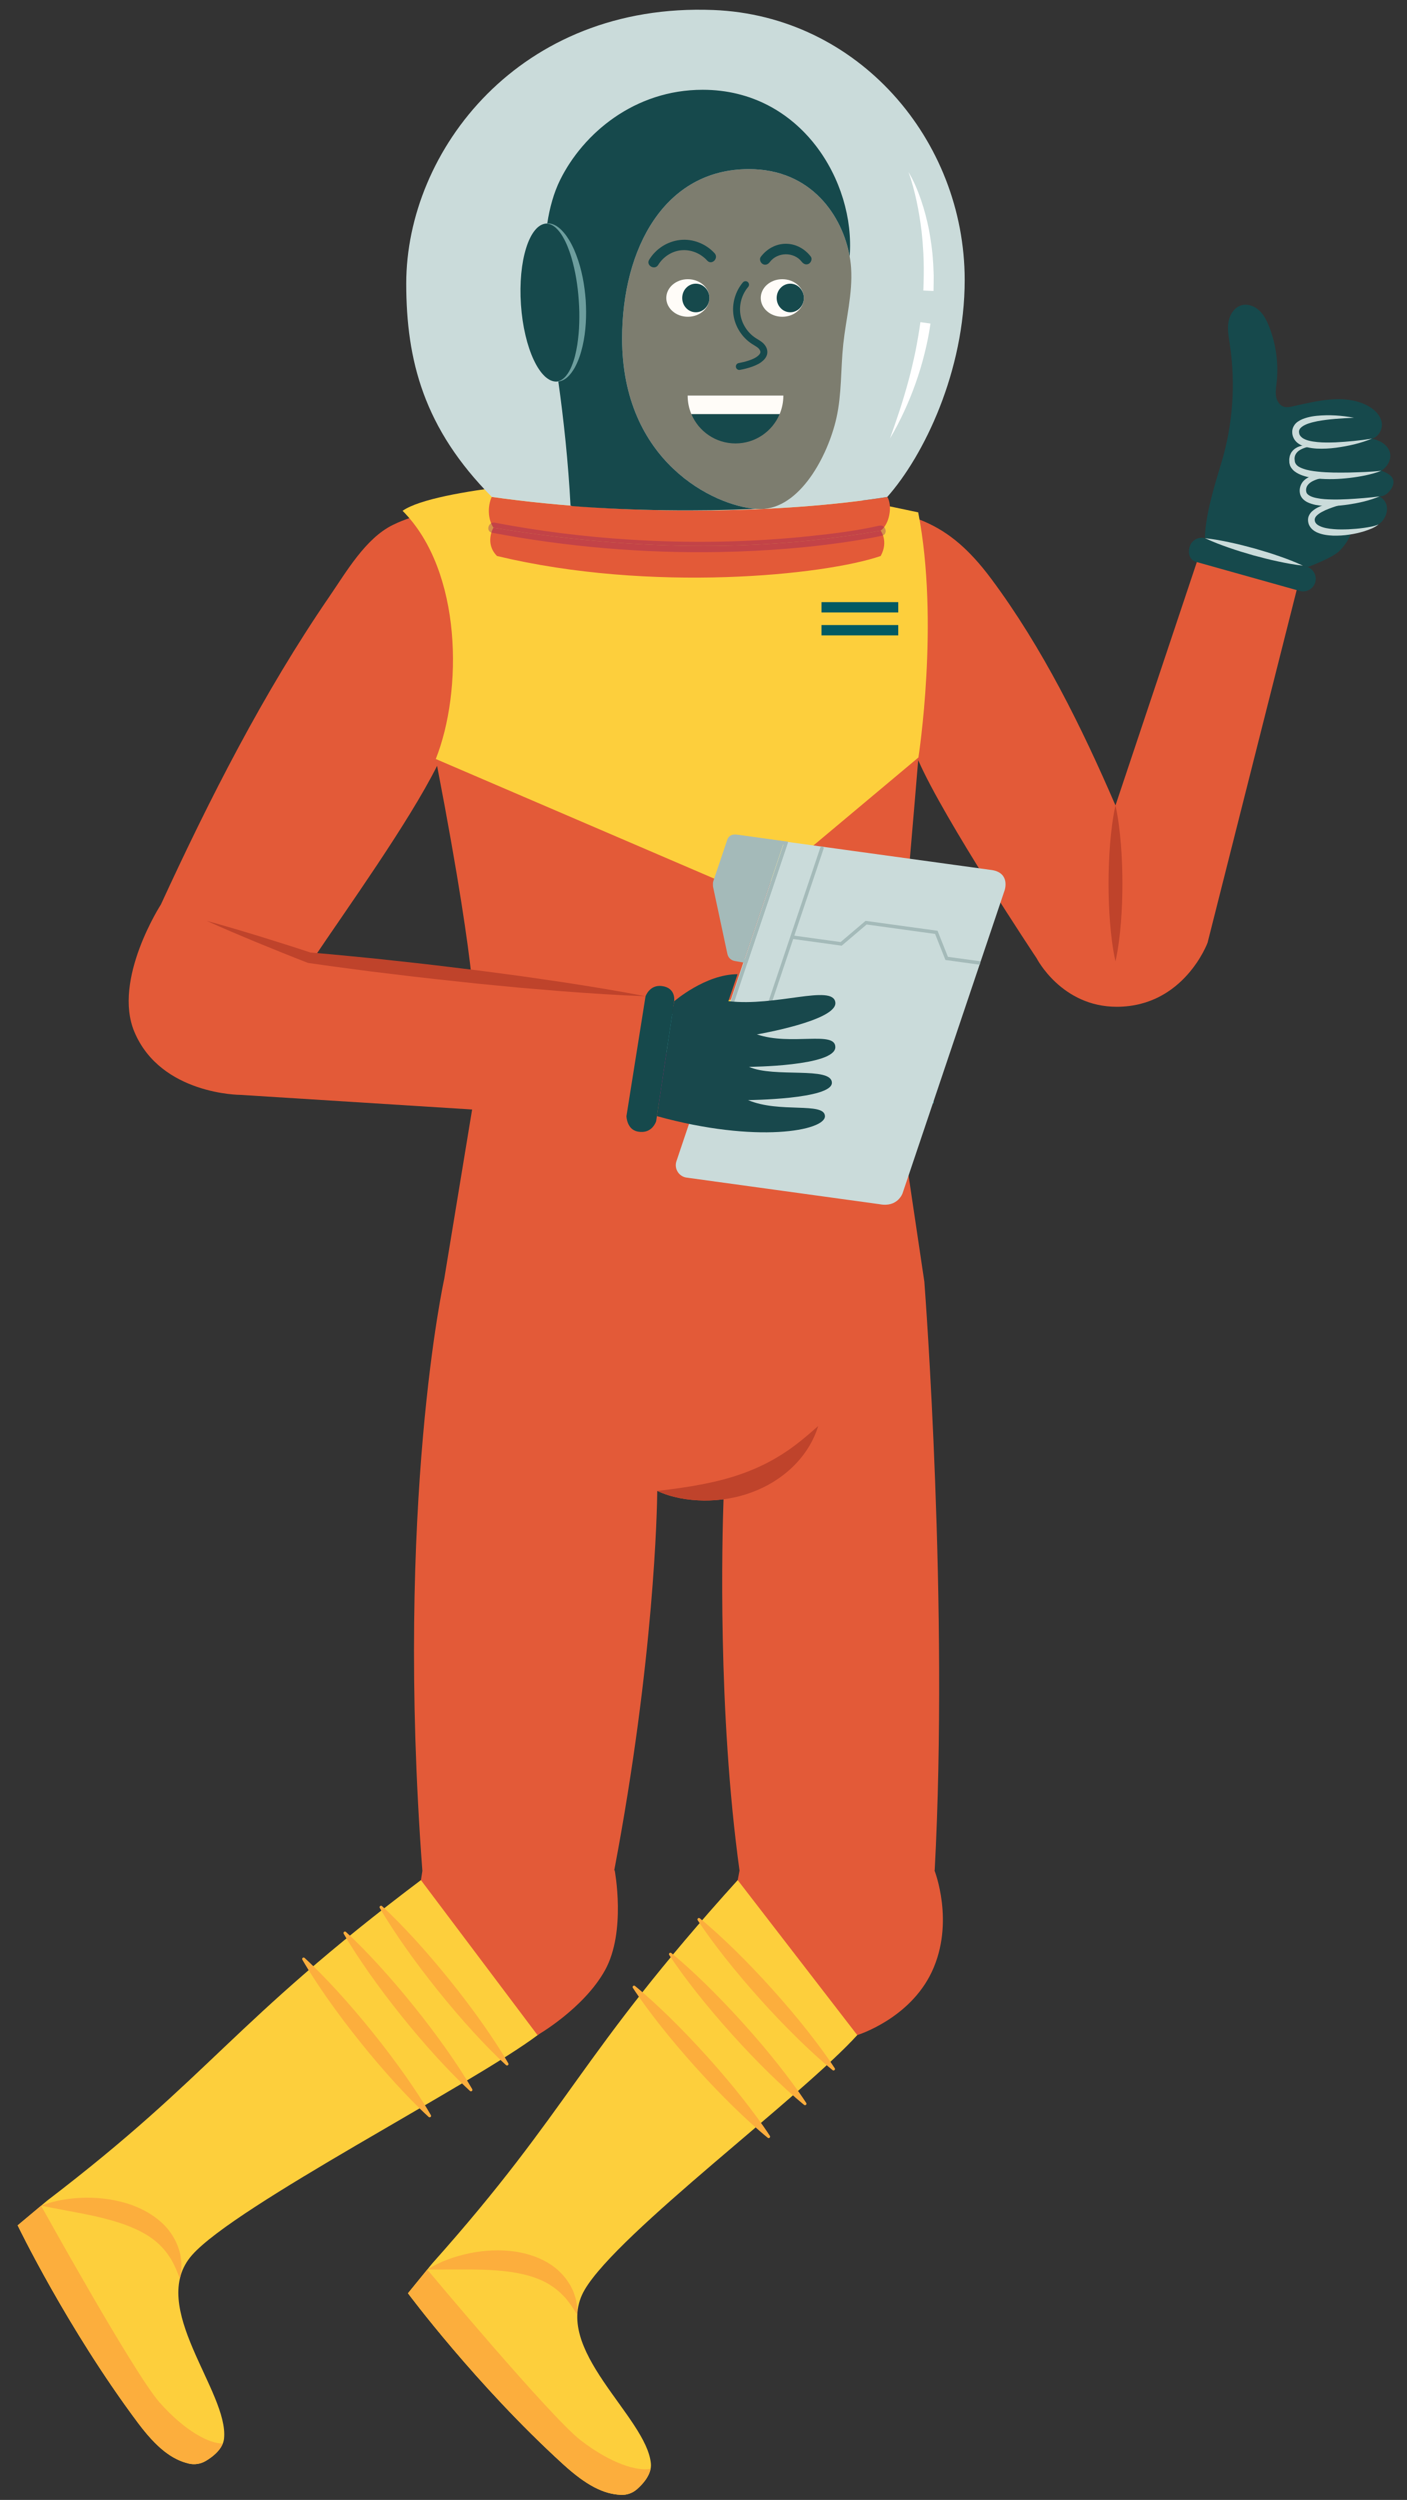 <?xml version="1.0" encoding="UTF-8"?> <svg xmlns="http://www.w3.org/2000/svg" xmlns:xlink="http://www.w3.org/1999/xlink" viewBox="103.914 202.2 405.517 720.338" fill="none" overflow="visible" width="405.517px" height="720.338px"><rect x="103.914" y="202.2" width="405.517" height="720.338" fill="#333333" stroke="none"/><g id="Master/Male Character/Floating"><g id="Floating Lower" transform="translate(-3 357) scale(1 1)"><g id="Floating Lower/Relaxed 2"><g id="Group 33"><path id="Fill 1" fill-rule="evenodd" clip-rule="evenodd" d="M231.455 497.441C271.768 452.26 273.254 438.093 319.706 386.744L354.175 431.402C337.873 449.421 285.206 488.422 275.473 504.898C265.413 521.925 293.367 541.597 294.511 555.102C294.764 558.088 292.379 560.801 290.534 562.428C289.256 563.556 287.593 564.16 285.891 564.083C280.897 563.858 275.976 561.43 269.173 555.226C244.035 532.297 224.494 505.989 224.494 505.989L231.455 497.441Z" fill="#FDCF3C"></path><path id="Fill 3" fill-rule="evenodd" clip-rule="evenodd" d="M120.45 479.344C168.569 442.587 173.134 428.431 228.445 386.775L262.126 431.423C242.717 446.04 174.937 480.636 162.269 494.978C149.175 509.8 172.912 534.395 171.486 547.873C171.17 550.854 168.316 553.068 166.197 554.317C164.729 555.183 162.982 555.462 161.325 555.065C156.464 553.902 152.089 550.588 146.58 543.211C126.222 515.949 112 486.424 112 486.424L120.45 479.344Z" fill="#FDCF3C"></path><path id="Fill 5" fill-rule="evenodd" clip-rule="evenodd" d="M118.755 480.765V480.765C118.755 480.765 145.597 529.205 152.923 537.47C160.24 545.723 167.229 549.338 171.112 549.287C170.221 551.555 167.963 553.275 166.197 554.317C164.729 555.183 162.982 555.462 161.325 555.065C156.463 553.902 152.088 550.588 146.58 543.211C126.223 515.95 112 486.424 112 486.424L118.755 480.765Z" fill="#FCAE3D"></path><path id="Fill 7" fill-rule="evenodd" clip-rule="evenodd" d="M118.755 480.765C122.872 479.155 127.24 478.535 131.629 478.454C136.02 478.406 140.492 479.023 144.812 480.53C146.96 481.319 149.067 482.333 151.014 483.664C152.953 484.993 154.758 486.629 156.124 488.61C157.504 490.57 158.468 492.798 158.925 495.065L159.152 496.775C159.221 497.338 159.188 497.914 159.18 498.476C159.21 499.593 158.959 500.708 158.753 501.774C157.949 499.7 157.196 497.782 156.159 496.085C155.112 494.402 153.914 492.939 152.548 491.687C149.831 489.165 146.411 487.526 142.79 486.177C139.125 484.894 135.227 483.936 131.205 483.137L118.755 480.765Z" fill="#FCAE3D"></path><path id="Fill 9" fill-rule="evenodd" clip-rule="evenodd" d="M230.058 499.156V499.156C230.058 499.156 265.563 541.658 274.318 548.39C283.061 555.113 290.607 557.344 294.411 556.561C293.963 558.957 292.072 561.072 290.534 562.428C289.256 563.556 287.593 564.16 285.891 564.083C280.897 563.858 275.975 561.43 269.173 555.226C244.034 532.298 224.493 505.989 224.493 505.989L230.058 499.156Z" fill="#FCAE3D"></path><path id="Fill 11" fill-rule="evenodd" clip-rule="evenodd" d="M230.059 499.156C233.798 496.798 237.971 495.364 242.266 494.457C246.568 493.58 251.077 493.342 255.603 494.006C257.861 494.375 260.121 494.973 262.286 495.913C264.44 496.851 266.522 498.118 268.237 499.804C269.962 501.469 271.33 503.475 272.207 505.615L272.752 507.252C272.927 507.791 273.002 508.363 273.101 508.916C273.341 510.008 273.305 511.151 273.304 512.236C272.123 510.35 271.021 508.609 269.683 507.138C268.337 505.683 266.885 504.472 265.306 503.502C262.163 501.539 258.495 500.574 254.684 499.932C250.843 499.365 246.834 499.161 242.733 499.135L230.059 499.156Z" fill="#FCAE3D"></path><g id="Group 15"><path id="Fill 13" fill-rule="evenodd" clip-rule="evenodd" d="M375.486 413.35C369.076 426.991 353.987 431.6 353.987 431.6L319.537 386.951L320.067 384.13H320.047C313.717 338.201 315.057 288.06 315.447 277.21C313.557 277.46 311.647 277.58 309.757 277.57C305.147 277.491 300.527 276.741 296.347 274.8C296.297 279.8 295.517 323.23 283.947 384.13H284.077C284.077 384.13 287.447 401.741 281.307 412.871C275.197 423.93 261.827 431.6 261.827 431.6L228.237 386.951L228.651 384.265L228.637 384.13C220.707 278.01 234.947 213.73 234.947 213.72L243.647 160.871C243.647 160.871 261.647 146 306.567 146C351.477 146 365.346 160.871 365.346 160.871L373.337 214.6L373.346 214.701C373.346 214.701 373.347 214.71 373.337 214.71C373.597 218.121 380.347 308 376.307 384.13H376.236C376.236 384.13 382.176 399.1 375.486 413.35" fill="#E35A38"></path></g><path id="Fill 16" fill-rule="evenodd" clip-rule="evenodd" d="M296.348 274.797C300.886 274.28 305.17 273.691 309.355 272.881C313.528 272.064 317.576 271.042 321.434 269.602C325.302 268.182 328.989 266.388 332.494 264.13C336.032 261.897 339.285 259.139 342.729 256.103C341.399 260.486 338.828 264.528 335.452 267.805C332.079 271.095 327.93 273.625 323.501 275.233C319.075 276.875 314.378 277.594 309.761 277.566C305.15 277.486 300.531 276.744 296.348 274.797" fill="#BF432B"></path><path id="Fill 21" fill-rule="evenodd" clip-rule="evenodd" d="M216.372 394.957C216.13 394.54 216.663 394.112 217.018 394.438C220.318 397.464 223.388 400.675 226.397 403.934C229.949 407.822 233.362 411.822 236.656 415.919C239.952 420.014 243.122 424.209 246.156 428.515C248.694 432.158 251.169 435.853 253.412 439.734C253.653 440.15 253.121 440.578 252.766 440.253C249.458 437.228 246.384 434.015 243.372 430.751C239.821 426.861 236.408 422.861 233.118 418.762C229.828 414.662 226.657 410.468 223.624 406.161C221.09 402.52 218.616 398.831 216.372 394.957" fill="#FCAE3D"></path><path id="Fill 23" fill-rule="evenodd" clip-rule="evenodd" d="M205.974 402.399C205.732 401.982 206.265 401.555 206.62 401.88C209.92 404.906 212.99 408.117 215.999 411.376C219.551 415.264 222.964 419.265 226.258 423.361C229.554 427.456 232.724 431.651 235.757 435.957C238.296 439.6 240.771 443.295 243.014 447.176C243.255 447.592 242.723 448.02 242.368 447.695C239.06 444.67 235.986 441.457 232.974 438.193C229.423 434.303 226.01 430.303 222.72 426.204C219.43 422.104 216.259 417.91 213.226 413.604C210.692 409.962 208.218 406.274 205.974 402.399" fill="#FCAE3D"></path><path id="Fill 25" fill-rule="evenodd" clip-rule="evenodd" d="M194.06 409.884C193.818 409.467 194.351 409.039 194.706 409.365C198.006 412.391 201.076 415.601 204.085 418.86C207.637 422.749 211.05 426.749 214.344 430.845C217.639 434.941 220.81 439.136 223.843 443.442C226.382 447.085 228.857 450.78 231.1 454.66C231.341 455.077 230.809 455.505 230.454 455.18C227.146 452.154 224.072 448.942 221.06 445.677C217.509 441.788 214.096 437.788 210.806 433.689C207.516 429.589 204.345 425.395 201.312 421.088C198.778 417.447 196.304 413.758 194.06 409.884" fill="#FCAE3D"></path><path id="Fill 27" fill-rule="evenodd" clip-rule="evenodd" d="M308.005 398.512C307.74 398.109 308.248 397.653 308.621 397.957C312.085 400.793 315.33 403.827 318.517 406.912C322.281 410.596 325.913 414.4 329.431 418.304C332.95 422.208 336.351 426.219 339.621 430.349C342.359 433.844 345.037 437.395 347.494 441.144C347.757 441.547 347.251 442.003 346.878 441.699C343.406 438.863 340.156 435.827 336.967 432.737C333.204 429.053 329.572 425.25 326.058 421.341C322.543 417.432 319.142 413.422 315.873 409.292C313.139 405.799 310.462 402.254 308.005 398.512" fill="#FCAE3D"></path><path id="Fill 29" fill-rule="evenodd" clip-rule="evenodd" d="M299.794 408.519C299.53 408.117 300.037 407.66 300.41 407.965C303.874 410.801 307.119 413.834 310.306 416.92C314.07 420.604 317.702 424.407 321.22 428.312C324.74 432.216 328.141 436.227 331.41 440.357C334.148 443.852 336.827 447.402 339.283 451.152C339.547 451.554 339.04 452.011 338.667 451.707C335.196 448.871 331.946 445.834 328.757 442.745C324.993 439.06 321.361 435.257 317.847 431.348C314.333 427.44 310.931 423.429 307.662 419.3C304.928 415.807 302.251 412.262 299.794 408.519" fill="#FCAE3D"></path><path id="Fill 31" fill-rule="evenodd" clip-rule="evenodd" d="M289.314 417.999C289.05 417.597 289.557 417.14 289.93 417.445C293.395 420.281 296.639 423.314 299.826 426.4C303.59 430.084 307.222 433.887 310.74 437.792C314.26 441.696 317.661 445.707 320.93 449.837C323.668 453.332 326.347 456.882 328.803 460.632C329.067 461.034 328.56 461.491 328.187 461.187C324.716 458.351 321.466 455.314 318.277 452.225C314.513 448.541 310.881 444.737 307.367 440.828C303.853 436.92 300.451 432.909 297.182 428.78C294.448 425.287 291.772 421.742 289.314 417.999" fill="#FCAE3D"></path></g></g></g><g id="Male Upper" transform="translate(69 0) scale(1 1)"><g id="Male Upper/Thumbs Up 1"><path id="Fill 45" opacity="0.457" fill-rule="evenodd" clip-rule="evenodd" d="M303.98 520.118L157.379 520.155V494.393H303.98V520.118Z" fill="#2DD3DD"></path><path id="Fill 25" fill-rule="evenodd" clip-rule="evenodd" d="M292.816 520.249L171.134 520.27V505.422H292.816V520.249Z" fill="#DB1480"></path><path id="Fill 45_2" opacity="0.457" fill-rule="evenodd" clip-rule="evenodd" d="M303.98 520.118L157.379 520.155V494.393H303.98V520.118Z" fill="#2DD3DD"></path><path id="Fill 25_2" fill-rule="evenodd" clip-rule="evenodd" d="M292.816 520.249L171.134 520.27V505.422H292.816V520.249Z" fill="#DB1480"></path><g id="Group 28"><g id="Group 3"><path id="Fill 1" fill-rule="evenodd" clip-rule="evenodd" d="M125.314 478.312C134.327 464.845 152.583 439.455 160.893 422.869C167.236 455.799 169.788 474.11 170.813 483.522L125.314 478.312ZM382.177 357.228L356.41 434.283C346.686 411.734 335.342 388.787 320.654 369.051C307.923 351.945 297.413 349.622 276.17 347.103C250.336 344.038 224.189 343.618 198.268 345.83C183.564 347.084 161.45 346.861 148.08 353.484C140.231 357.371 134.751 366.943 129.815 374.139C110.832 401.816 95.305 432.373 81.284 462.832C81.284 462.832 67.309 484.46 73.651 499.537C81.284 517.684 104.256 517.684 104.256 517.684L224.034 525.247L220.503 492.18H293.186C293.805 490.218 298.922 428.815 299.552 421.232C306.939 438.215 333.704 478.346 333.704 478.346C333.704 478.346 340.86 492.362 356.878 492.297C376.199 492.218 382.955 473.833 382.955 473.833L410.412 365.18L382.177 357.228Z" fill="#E35A38"></path></g><path id="Fill 4" fill-rule="evenodd" clip-rule="evenodd" d="M356.41 434.282C357.238 438.027 357.667 441.773 357.977 445.518C358.271 449.263 358.407 453.009 358.409 456.754C358.413 460.5 358.276 464.245 357.983 467.99C357.674 471.736 357.243 475.481 356.41 479.226C355.577 475.481 355.146 471.736 354.837 467.99C354.544 464.245 354.407 460.5 354.411 456.754C354.413 453.009 354.549 449.263 354.843 445.518C355.153 441.773 355.582 438.027 356.41 434.282" fill="#BF432B"></path><path id="Fill 6" fill-rule="evenodd" clip-rule="evenodd" d="M299.552 349.831L269.268 343.455L269.265 343.445L256.754 340.473C245.062 335.904 242.129 332.619 230.567 332.619C220.187 332.619 204.723 340.184 204.723 340.184C204.723 340.184 160.497 342.675 150.944 349.387C168.247 366.785 168.247 401.464 160.513 420.904L252.13 460.253L299.615 420.464C299.615 420.464 305.718 381.427 299.552 349.831" fill="#FDCF3C"></path><path id="Fill 8" fill-rule="evenodd" clip-rule="evenodd" d="M271.678 378.675H293.806V375.703H271.678V378.675Z" fill="#035A63"></path><path id="Fill 10" fill-rule="evenodd" clip-rule="evenodd" d="M271.677 385.28H293.805V382.308H271.677V385.28Z" fill="#035A63"></path><path id="Fill 11" fill-rule="evenodd" clip-rule="evenodd" d="M261.376 499.6C261.376 505.067 256.024 509.499 249.422 509.499C242.82 509.499 237.468 505.067 237.468 499.6C237.468 494.133 242.82 489.701 249.422 489.701C256.024 489.701 261.376 494.133 261.376 499.6" fill="#FDCF3C"></path><path id="Fill 12" fill-rule="evenodd" clip-rule="evenodd" d="M245.393 490.726L260.916 444.653L320.861 452.91C326.13 453.784 324.477 458.689 324.477 458.689L295.051 546.029C295.051 546.029 293.65 550.186 288.424 549.185L232.809 541.524C230.561 541.215 229.15 538.936 229.875 536.786L233.494 526.044L245.393 490.726Z" fill="#CADBDA"></path><path id="Stroke 13 (Stroke)" fill-rule="evenodd" clip-rule="evenodd" d="M271.975 446.111C272.236 446.199 272.377 446.483 272.289 446.744L257.266 491.335C257.178 491.597 256.894 491.738 256.632 491.65C256.371 491.562 256.23 491.278 256.318 491.016L271.341 446.425C271.429 446.164 271.713 446.023 271.975 446.111Z" fill="#A4BAB9"></path><path id="Stroke 14 (Stroke)" fill-rule="evenodd" clip-rule="evenodd" d="M284.378 467.541L305.132 470.399L308.118 477.906L317.467 479.193L317.33 480.184L307.405 478.817L304.418 471.31L284.685 468.592L277.502 474.698L262.732 472.664L262.869 471.673L277.195 473.647L284.378 467.541Z" fill="#A4BAB9"></path><path id="Fill 15" fill-rule="evenodd" clip-rule="evenodd" d="M249.451 478.683L246.225 478.105C245.39 477.955 244.727 477.315 244.55 476.484L240.436 457.222C240.358 456.855 240.379 456.474 240.499 456.118L244.548 444.1C244.869 443.148 245.822 442.559 246.817 442.697L260.917 444.652L249.451 478.683Z" fill="#A4BAB9"></path><path id="Stroke 16 (Stroke)" fill-rule="evenodd" clip-rule="evenodd" d="M245.522 444.76C245.522 444.76 245.522 444.76 245.522 444.76L241.473 456.778C241.382 457.048 241.365 457.338 241.425 457.618C241.425 457.618 241.425 457.618 241.425 457.618L245.539 476.88C245.673 477.511 246.177 477.999 246.813 478.113C246.813 478.113 246.813 478.113 246.813 478.113L249.615 478.615L260.75 445.565L247.248 443.693C246.491 443.587 245.766 444.036 245.522 444.76ZM247.385 442.702C246.153 442.531 244.972 443.261 244.574 444.44L240.525 456.459C240.525 456.459 240.525 456.459 240.525 456.459C240.376 456.9 240.35 457.372 240.447 457.826L244.561 477.088C244.561 477.088 244.561 477.089 244.561 477.088C244.78 478.119 245.602 478.912 246.636 479.097L250.287 479.751L262.083 444.74L247.385 442.702C247.385 442.702 247.385 442.702 247.385 442.702Z" fill="#A4BAB9"></path><path id="Stroke 17 (Stroke)" fill-rule="evenodd" clip-rule="evenodd" d="M261.576 444.679C261.838 444.767 261.979 445.051 261.891 445.312L246.368 491.385C246.279 491.647 245.996 491.788 245.734 491.7C245.472 491.612 245.332 491.328 245.42 491.066L260.943 444.993C261.031 444.732 261.315 444.591 261.576 444.679Z" fill="#A4BAB9"></path><path id="Fill 18" fill-rule="evenodd" clip-rule="evenodd" d="M229.21 490.726C229.21 490.726 238.239 482.892 247.487 482.914L244.843 490.676C258.494 492.327 274.898 485.734 275.669 491.001C276.439 496.269 253.065 500.256 253.065 500.256C262.898 503.607 275.717 499.081 275.669 503.937C275.614 509.442 250.788 509.607 250.788 509.607C258.054 512.854 274.568 509.388 274.678 514.175C274.788 518.964 250.513 519.185 250.513 519.185C259.54 523.038 272.565 519.638 272.676 523.809C272.786 527.979 253.1 531.79 224.25 523.809L229.21 490.726Z" fill="#18484C"></path><path id="Fill 19" fill-rule="evenodd" clip-rule="evenodd" d="M220.968 489.264C220.968 489.264 222.167 485.859 225.687 486.322C229.871 486.873 229.21 490.726 229.21 490.726L224.034 525.247C224.034 525.247 222.935 529.038 218.751 528.267C215.519 527.672 215.465 523.808 215.465 523.808L220.968 489.264Z" fill="#16494C"></path><path id="Fill 20" fill-rule="evenodd" clip-rule="evenodd" d="M94.481 467.54C97.016 468.234 99.543 468.946 102.06 469.69C104.582 470.419 107.085 471.202 109.599 471.955L117.107 474.307C119.613 475.081 122.095 475.921 124.589 476.728L124.246 476.648C128.299 476.976 132.345 477.362 136.389 477.762L142.457 478.35L148.517 479.007C156.601 479.849 164.668 480.842 172.735 481.828L184.823 483.428L196.893 485.18C204.933 486.412 212.965 487.707 220.967 489.264C212.82 488.971 204.703 488.418 196.593 487.8L184.439 486.779L172.303 485.605C164.221 484.742 156.139 483.886 148.074 482.879L142.022 482.149L135.978 481.351C131.948 480.826 127.919 480.287 123.897 479.691L123.672 479.658L123.554 479.611C121.116 478.647 118.666 477.715 116.241 476.717L108.953 473.755C106.534 472.736 104.105 471.747 101.696 470.705C99.281 469.678 96.877 468.617 94.481 467.54" fill="#BF432B"></path><path id="Fill 21" fill-rule="evenodd" clip-rule="evenodd" d="M409.512 372.477L379.726 364.123C377.802 363.583 377.23 361.725 377.769 359.801C378.309 357.877 380.325 356.744 382.249 357.284L411.474 365.481C413.398 366.021 414.531 368.036 413.991 369.96V369.96C413.452 371.884 411.436 373.017 409.512 372.477" fill="#16494C"></path><path id="Fill 22" fill-rule="evenodd" clip-rule="evenodd" d="M411.842 365.583C411.842 365.583 418.89 363 420.924 360.977C422.571 359.338 423.929 357.322 424.531 355.097C425.186 355.106 425.841 355.091 426.495 355.048C428.76 354.9 431.114 354.363 432.808 352.851C434.502 351.34 435.288 348.642 434.083 346.718C433.696 346.101 433.145 345.611 432.544 345.223C433.62 345.301 434.599 344.595 435.318 343.791C435.759 343.298 436.148 342.747 436.365 342.124C436.583 341.5 436.617 340.796 436.362 340.187C435.998 339.316 435.129 338.778 434.285 338.356C433.869 338.148 433.437 337.952 432.988 337.838C433.039 337.806 433.068 337.788 433.068 337.788C434.834 336.702 436.038 334.519 435.488 332.519C435.11 331.143 433.984 330.07 432.713 329.422C431.962 329.04 431.16 328.785 430.34 328.583C432.19 328.156 433.502 325.89 433.142 323.915C432.722 321.612 430.745 319.89 428.637 318.874C422.136 315.74 414.474 317.739 407.429 319.303C406.653 319.475 405.841 319.641 405.072 319.441C403.797 319.109 402.96 317.825 402.716 316.53C402.471 315.235 402.695 313.905 402.843 312.595C403.463 307.107 402.721 301.47 400.702 296.329C400.025 294.605 399.176 292.894 397.815 291.638C396.454 290.382 394.488 289.652 392.709 290.168C390.651 290.765 389.331 292.871 388.974 294.984C388.617 297.097 389.029 299.254 389.352 301.372C391.092 312.782 390.25 324.578 386.906 335.625C384.988 341.964 382.309 350.607 382.177 357.228L411.842 365.583Z" fill="#16494C"></path><path id="Fill 23" fill-rule="evenodd" clip-rule="evenodd" d="M430.34 328.583C427.021 329.952 423.494 330.739 419.92 331.217C418.127 331.453 416.31 331.545 414.459 331.464C413.532 331.415 412.599 331.291 411.657 331.069C410.721 330.832 409.748 330.504 408.862 329.808C407.974 329.127 407.342 327.899 407.352 326.758C407.271 325.532 408.064 324.283 408.942 323.713C409.825 323.093 410.753 322.763 411.665 322.508C412.58 322.254 413.495 322.11 414.407 322.015C418.046 321.657 421.644 321.912 425.164 322.568C421.599 322.741 418.044 322.935 414.637 323.559C412.977 323.909 411.225 324.331 410.087 325.222C409.53 325.673 409.276 326.126 409.305 326.7C409.336 327.346 409.601 327.832 410.114 328.249C411.172 329.109 412.945 329.414 414.6 329.581C416.296 329.76 418.042 329.716 419.79 329.668C423.29 329.491 426.818 329.149 430.34 328.583" fill="#CADBDA"></path><path id="Fill 24" fill-rule="evenodd" clip-rule="evenodd" d="M432.238 353.305C431.071 354.289 429.585 354.782 428.163 355.267C426.714 355.704 425.234 356.049 423.729 356.258C422.226 356.498 420.698 356.573 419.148 356.546C417.6 356.474 416.02 356.292 414.436 355.59C413.665 355.22 412.853 354.648 412.349 353.74C412.09 353.3 411.961 352.783 411.916 352.292C411.872 351.786 411.947 351.204 412.183 350.744C412.63 349.783 413.378 349.235 414.07 348.787C414.777 348.343 415.514 348.04 416.254 347.792C419.209 346.826 422.225 346.533 425.227 346.609C422.334 347.353 419.437 348.091 416.828 349.243C416.187 349.542 415.571 349.874 415.037 350.248C414.514 350.623 414.058 351.073 413.921 351.498C413.834 351.711 413.817 351.894 413.839 352.122C413.873 352.366 413.925 352.59 414.054 352.785C414.282 353.183 414.731 353.529 415.295 353.786C416.422 354.331 417.85 354.544 419.255 354.661C420.675 354.789 422.125 354.761 423.58 354.711C425.034 354.64 426.496 354.517 427.949 354.314C429.399 354.098 430.867 353.895 432.238 353.305" fill="#CADBDA"></path><path id="Fill 25_3" fill-rule="evenodd" clip-rule="evenodd" d="M432.545 345.223C429.677 346.438 426.62 347.107 423.548 347.58C420.464 348.017 417.328 348.261 414.084 347.689C413.275 347.515 412.457 347.288 411.646 346.869C410.859 346.464 409.98 345.748 409.652 344.677C409.358 343.601 409.513 342.659 409.931 341.761C410.37 340.871 411.121 340.216 411.896 339.821C413.456 338.999 415.09 338.842 416.662 338.794C418.241 338.789 419.8 338.941 421.311 339.306C419.764 339.383 418.235 339.499 416.753 339.772C415.285 340.029 413.808 340.427 412.695 341.162C412.139 341.529 411.741 341.994 411.521 342.499C411.305 342.99 411.288 343.684 411.446 344.072C411.7 344.919 413.108 345.489 414.478 345.729C415.871 346.027 417.37 346.095 418.864 346.123C420.363 346.171 421.876 346.089 423.394 346.033C426.43 345.858 429.482 345.633 432.545 345.223" fill="#CADBDA"></path><path id="Fill 26" fill-rule="evenodd" clip-rule="evenodd" d="M432.987 337.838C431.557 338.472 430.025 338.816 428.511 339.164C426.987 339.477 425.451 339.735 423.903 339.91C420.809 340.274 417.677 340.388 414.514 340.082C412.937 339.882 411.344 339.641 409.771 339C408.997 338.667 408.205 338.263 407.53 337.568C407.365 337.395 407.217 337.189 407.067 336.997C406.933 336.787 406.823 336.55 406.714 336.323C406.638 336.079 406.583 335.826 406.53 335.579L406.505 334.91C406.456 334.473 406.581 334.003 406.655 333.556C406.823 333.12 406.972 332.663 407.288 332.311C407.857 331.575 408.639 331.083 409.427 330.826C411.015 330.321 412.623 330.311 414.154 330.594C412.619 330.747 411.083 331.053 409.817 331.727C408.529 332.391 407.837 333.535 408.064 334.832L408.127 335.314L408.264 335.679C408.344 335.787 408.394 335.904 408.473 336.012C408.574 336.112 408.654 336.221 408.759 336.319C409.185 336.715 409.81 337.008 410.46 337.236C411.764 337.718 413.25 337.943 414.725 338.094C417.694 338.422 420.748 338.402 423.796 338.359C426.848 338.263 429.917 338.205 432.987 337.838" fill="#CADBDA"></path><path id="Fill 27" fill-rule="evenodd" clip-rule="evenodd" d="M410.412 365.18C407.953 364.92 405.548 364.471 403.162 363.954C400.771 363.45 398.413 362.833 396.061 362.194C393.719 361.519 391.383 360.82 389.079 360.009C386.772 359.21 384.484 358.343 382.249 357.284C384.708 357.541 387.114 357.99 389.501 358.507C391.89 359.012 394.249 359.628 396.6 360.27C398.942 360.947 401.277 361.646 403.581 362.458C405.888 363.257 408.177 364.124 410.412 365.18" fill="#CADBDA"></path></g></g></g><g id="Male Head" transform="translate(168 157) scale(1 1)"><g id="Male Head/Cover 1"><g id="Head"><path id="Fill 1" fill-rule="evenodd" clip-rule="evenodd" d="M77.656 188.382L77.652 188.376C77.648 188.376 77.643 188.375 77.639 188.375C76.373 191.183 76.545 194.87 78.135 197.258C127.345 205.385 162.685 202.814 189.706 198.118C192.377 196.219 193.153 190.77 191.647 188.382C162.107 193.085 117.85 194.072 77.656 188.382" fill="#E35A38"></path><g id="Group 5"><path id="Fill 3" fill-rule="evenodd" clip-rule="evenodd" d="M189.702 198.119C162.729 202.806 127.466 205.373 78.392 197.299C78.199 197.295 78.094 197.293 78.094 197.293C78.094 197.293 75.527 201.774 79.16 205.408C123.575 216.082 173.556 210.97 189.74 205.408C192.058 201.169 189.74 198.118 189.74 198.118C189.74 198.118 189.715 198.118 189.702 198.119" fill="#E35A38"></path></g><g id="Group 8"><path id="Fill 6" fill-rule="evenodd" clip-rule="evenodd" d="M141.511 48.082C183.245 49.733 213.951 85.513 213.951 125.879C213.951 152.228 202.181 176.489 191.647 188.382C161.612 193.155 117.851 194.072 77.656 188.382C58.071 168.642 52.999 149.064 52.999 126.879C52.999 88.684 85.629 45.871 141.511 48.082" fill="#CADBDA"></path></g><path id="Fill 9" fill-rule="evenodd" clip-rule="evenodd" d="M197.743 94.765C199.266 97.277 200.395 100.019 201.363 102.802C202.317 105.593 203.07 108.458 203.646 111.361C204.171 114.269 204.629 117.203 204.798 120.161C204.945 121.637 204.944 123.119 205.019 124.6C205.035 126.08 204.982 127.562 204.966 129.043L202.036 128.913C202.133 126.044 202.208 123.172 202.118 120.3L202.038 118.146L201.89 115.995C201.826 114.557 201.639 113.131 201.504 111.696C201.148 108.839 200.701 105.987 200.091 103.158C199.472 100.33 198.752 97.514 197.743 94.765" fill="white"></path><path id="Fill 11" fill-rule="evenodd" clip-rule="evenodd" d="M204.096 138.43C203.671 141.359 203.096 144.264 202.365 147.127C201.664 149.997 200.795 152.823 199.816 155.601C198.843 158.382 197.72 161.107 196.491 163.775C195.255 166.44 193.906 169.048 192.408 171.567C193.389 168.805 194.358 166.055 195.255 163.289C196.157 160.526 196.977 157.744 197.738 154.954C198.492 152.162 199.147 149.35 199.741 146.531C200.304 143.705 200.793 140.868 201.189 138.021L204.096 138.43Z" fill="white"></path><path id="Fill 13" fill-rule="evenodd" clip-rule="evenodd" d="M77.735 198.704C99.307 202.797 121.299 204.658 143.252 204.26C156.652 204.016 170.082 202.987 183.316 200.827C185.585 200.457 187.861 200.075 190.104 199.564C191.985 199.137 191.189 196.243 189.306 196.672C182.797 198.153 176.09 198.967 169.461 199.667C152.19 201.492 134.744 201.769 117.414 200.686C104.365 199.872 91.378 198.248 78.533 195.811C76.646 195.453 75.838 198.344 77.735 198.704" fill="#8A1B64" fill-opacity="0.352"></path><path id="Fill 15" fill-rule="evenodd" clip-rule="evenodd" d="M103.727 131.773C104.585 144.346 101.325 154.809 96.446 155.142C91.566 155.475 86.915 145.552 86.057 132.979C85.198 120.407 88.458 109.944 93.338 109.611C98.217 109.278 102.869 119.201 103.727 131.773" fill="#16494C"></path><path id="Fill 17" fill-rule="evenodd" clip-rule="evenodd" d="M151.759 93.923C127.484 93.923 115.209 116.758 115.209 142.752C115.209 179.51 143.664 191.879 155.059 191.879C166.453 191.879 174.541 176.522 176.983 165.653C178.55 158.685 178.201 151.442 178.957 144.339C179.735 137.038 181.686 129.798 181.217 122.472C180.454 110.567 171.796 93.923 151.759 93.923" fill="#7d7d6f"></path><path id="Fill 19" fill-rule="evenodd" clip-rule="evenodd" d="M138.438 71.069C118.787 71.069 103.989 83.66 97.374 97.001C95.517 100.746 94.334 105.053 93.635 109.61C98.405 109.688 102.887 119.456 103.728 131.773C104.563 144.017 101.493 154.256 96.826 155.091C98.346 165.856 99.709 178.511 100.344 190.852C100.485 190.915 100.628 190.967 100.77 191.029C118.924 192.395 137.119 192.575 153.743 191.824C141.624 190.94 115.209 178.171 115.209 142.752C115.209 116.757 127.484 93.923 151.759 93.923C169.948 93.923 178.759 107.636 180.801 119.072C182.502 97.526 166.792 71.069 138.438 71.069" fill="#16494C"></path><path id="Fill 21" fill-rule="evenodd" clip-rule="evenodd" d="M93.338 109.611C94.429 109.432 95.587 109.826 96.509 110.469C97.454 111.103 98.218 111.954 98.91 112.835C100.253 114.638 101.246 116.66 102.028 118.736C103.606 122.899 104.391 127.3 104.724 131.706C104.995 136.115 104.815 140.582 103.819 144.921C103.325 147.085 102.616 149.223 101.53 151.192C100.964 152.16 100.322 153.105 99.472 153.862C98.645 154.625 97.551 155.173 96.445 155.142C97.534 154.952 98.414 154.278 99.074 153.476C99.743 152.67 100.242 151.729 100.65 150.758C101.468 148.81 101.943 146.719 102.287 144.622C102.601 142.514 102.814 140.387 102.858 138.251C102.93 136.116 102.886 133.975 102.73 131.841C102.446 127.576 101.772 123.325 100.557 119.239C99.931 117.208 99.177 115.201 98.101 113.382C97.565 112.475 96.942 111.612 96.17 110.903C95.406 110.198 94.442 109.651 93.338 109.611" fill="#6D9E9E"></path></g></g></g><g id="Expression" transform="translate(165 154) scale(1 1)"><g id="Expression/Content"><g id="Face 1"><path id="Fill 17" fill-rule="evenodd" clip-rule="evenodd" d="M128.616 124.538C130.017 122.254 132.483 120.597 135.174 120.32C138.034 120.027 140.832 121.184 142.751 123.296C144.053 124.727 146.169 122.601 144.872 121.175C142.4 118.453 138.6 116.934 134.928 117.347C131.249 117.761 127.961 119.87 126.025 123.024C125.013 124.674 127.607 126.183 128.616 124.538" fill="#16494C"></path><path id="Fill 19" fill-rule="evenodd" clip-rule="evenodd" d="M172.591 122.131C170.858 119.877 168.251 118.427 165.364 118.444C162.483 118.462 159.879 119.939 158.178 122.215C157.694 122.864 158.073 123.891 158.717 124.267C159.483 124.715 160.283 124.38 160.769 123.729C162.981 120.768 167.739 120.704 170.001 123.646C170.494 124.286 171.291 124.629 172.053 124.184C172.684 123.815 173.088 122.777 172.591 122.131" fill="#16494C"></path><path id="Fill 21" fill-rule="evenodd" clip-rule="evenodd" d="M163.611 167.541C164.307 165.893 164.692 164.081 164.692 162.18H137.104C137.104 164.081 137.489 165.893 138.185 167.541H163.611Z" fill="#FFFCF8"></path><path id="Fill 23" fill-rule="evenodd" clip-rule="evenodd" d="M138.185 167.541C140.277 172.496 145.181 175.974 150.898 175.974C156.614 175.974 161.518 172.496 163.61 167.541H138.185Z" fill="#16494C"></path><path id="Fill 25" fill-rule="evenodd" clip-rule="evenodd" d="M151.996 154.8C151.52 154.8 151.099 154.46 151.013 153.976C150.915 153.432 151.277 152.912 151.821 152.816C153.514 152.513 155.909 151.847 157.091 150.963C157.697 150.51 158.017 150.114 158.069 149.754C158.133 149.315 157.803 148.83 157.474 148.523C157.128 148.202 156.691 147.938 156.228 147.658C156.032 147.539 155.835 147.42 155.643 147.296C152.803 145.462 150.813 142.371 150.32 139.028C149.827 135.685 150.839 132.151 153.027 129.575C153.385 129.154 154.017 129.103 154.437 129.461C154.858 129.819 154.909 130.449 154.552 130.87C152.73 133.014 151.888 135.954 152.299 138.737C152.709 141.518 154.365 144.09 156.727 145.616C156.903 145.73 157.082 145.838 157.262 145.946C157.791 146.266 158.339 146.597 158.836 147.059C159.758 147.917 160.199 149.004 160.049 150.041C159.872 151.256 158.959 152.064 158.288 152.565C156.403 153.974 152.863 154.661 152.173 154.784C152.114 154.795 152.054 154.8 151.996 154.8" fill="#16494C"></path><path id="Fill 27" fill-rule="evenodd" clip-rule="evenodd" d="M143.374 134.062C143.374 137.051 140.593 139.475 137.162 139.475C133.731 139.475 130.95 137.051 130.95 134.062C130.95 131.072 133.731 128.649 137.162 128.649C140.593 128.649 143.374 131.072 143.374 134.062" fill="#FFFCF8"></path><path id="Fill 29" fill-rule="evenodd" clip-rule="evenodd" d="M143.374 134.062C143.374 136.338 141.62 138.184 139.455 138.184C137.291 138.184 135.536 136.338 135.536 134.062C135.536 131.785 137.291 129.939 139.455 129.939C141.62 129.939 143.374 131.785 143.374 134.062" fill="#16494C"></path><path id="Fill 31" fill-rule="evenodd" clip-rule="evenodd" d="M170.598 134.062C170.598 137.051 167.817 139.475 164.386 139.475C160.955 139.475 158.174 137.051 158.174 134.062C158.174 131.072 160.955 128.649 164.386 128.649C167.817 128.649 170.598 131.072 170.598 134.062" fill="#FFFCF8"></path><path id="Fill 33" fill-rule="evenodd" clip-rule="evenodd" d="M170.598 134.062C170.598 136.338 168.844 138.184 166.679 138.184C164.515 138.184 162.76 136.338 162.76 134.062C162.76 131.785 164.515 129.939 166.679 129.939C168.844 129.939 170.598 131.785 170.598 134.062" fill="#16494C"></path></g></g></g><g id="Accesories" transform="translate(244 237)"></g></g></svg> 